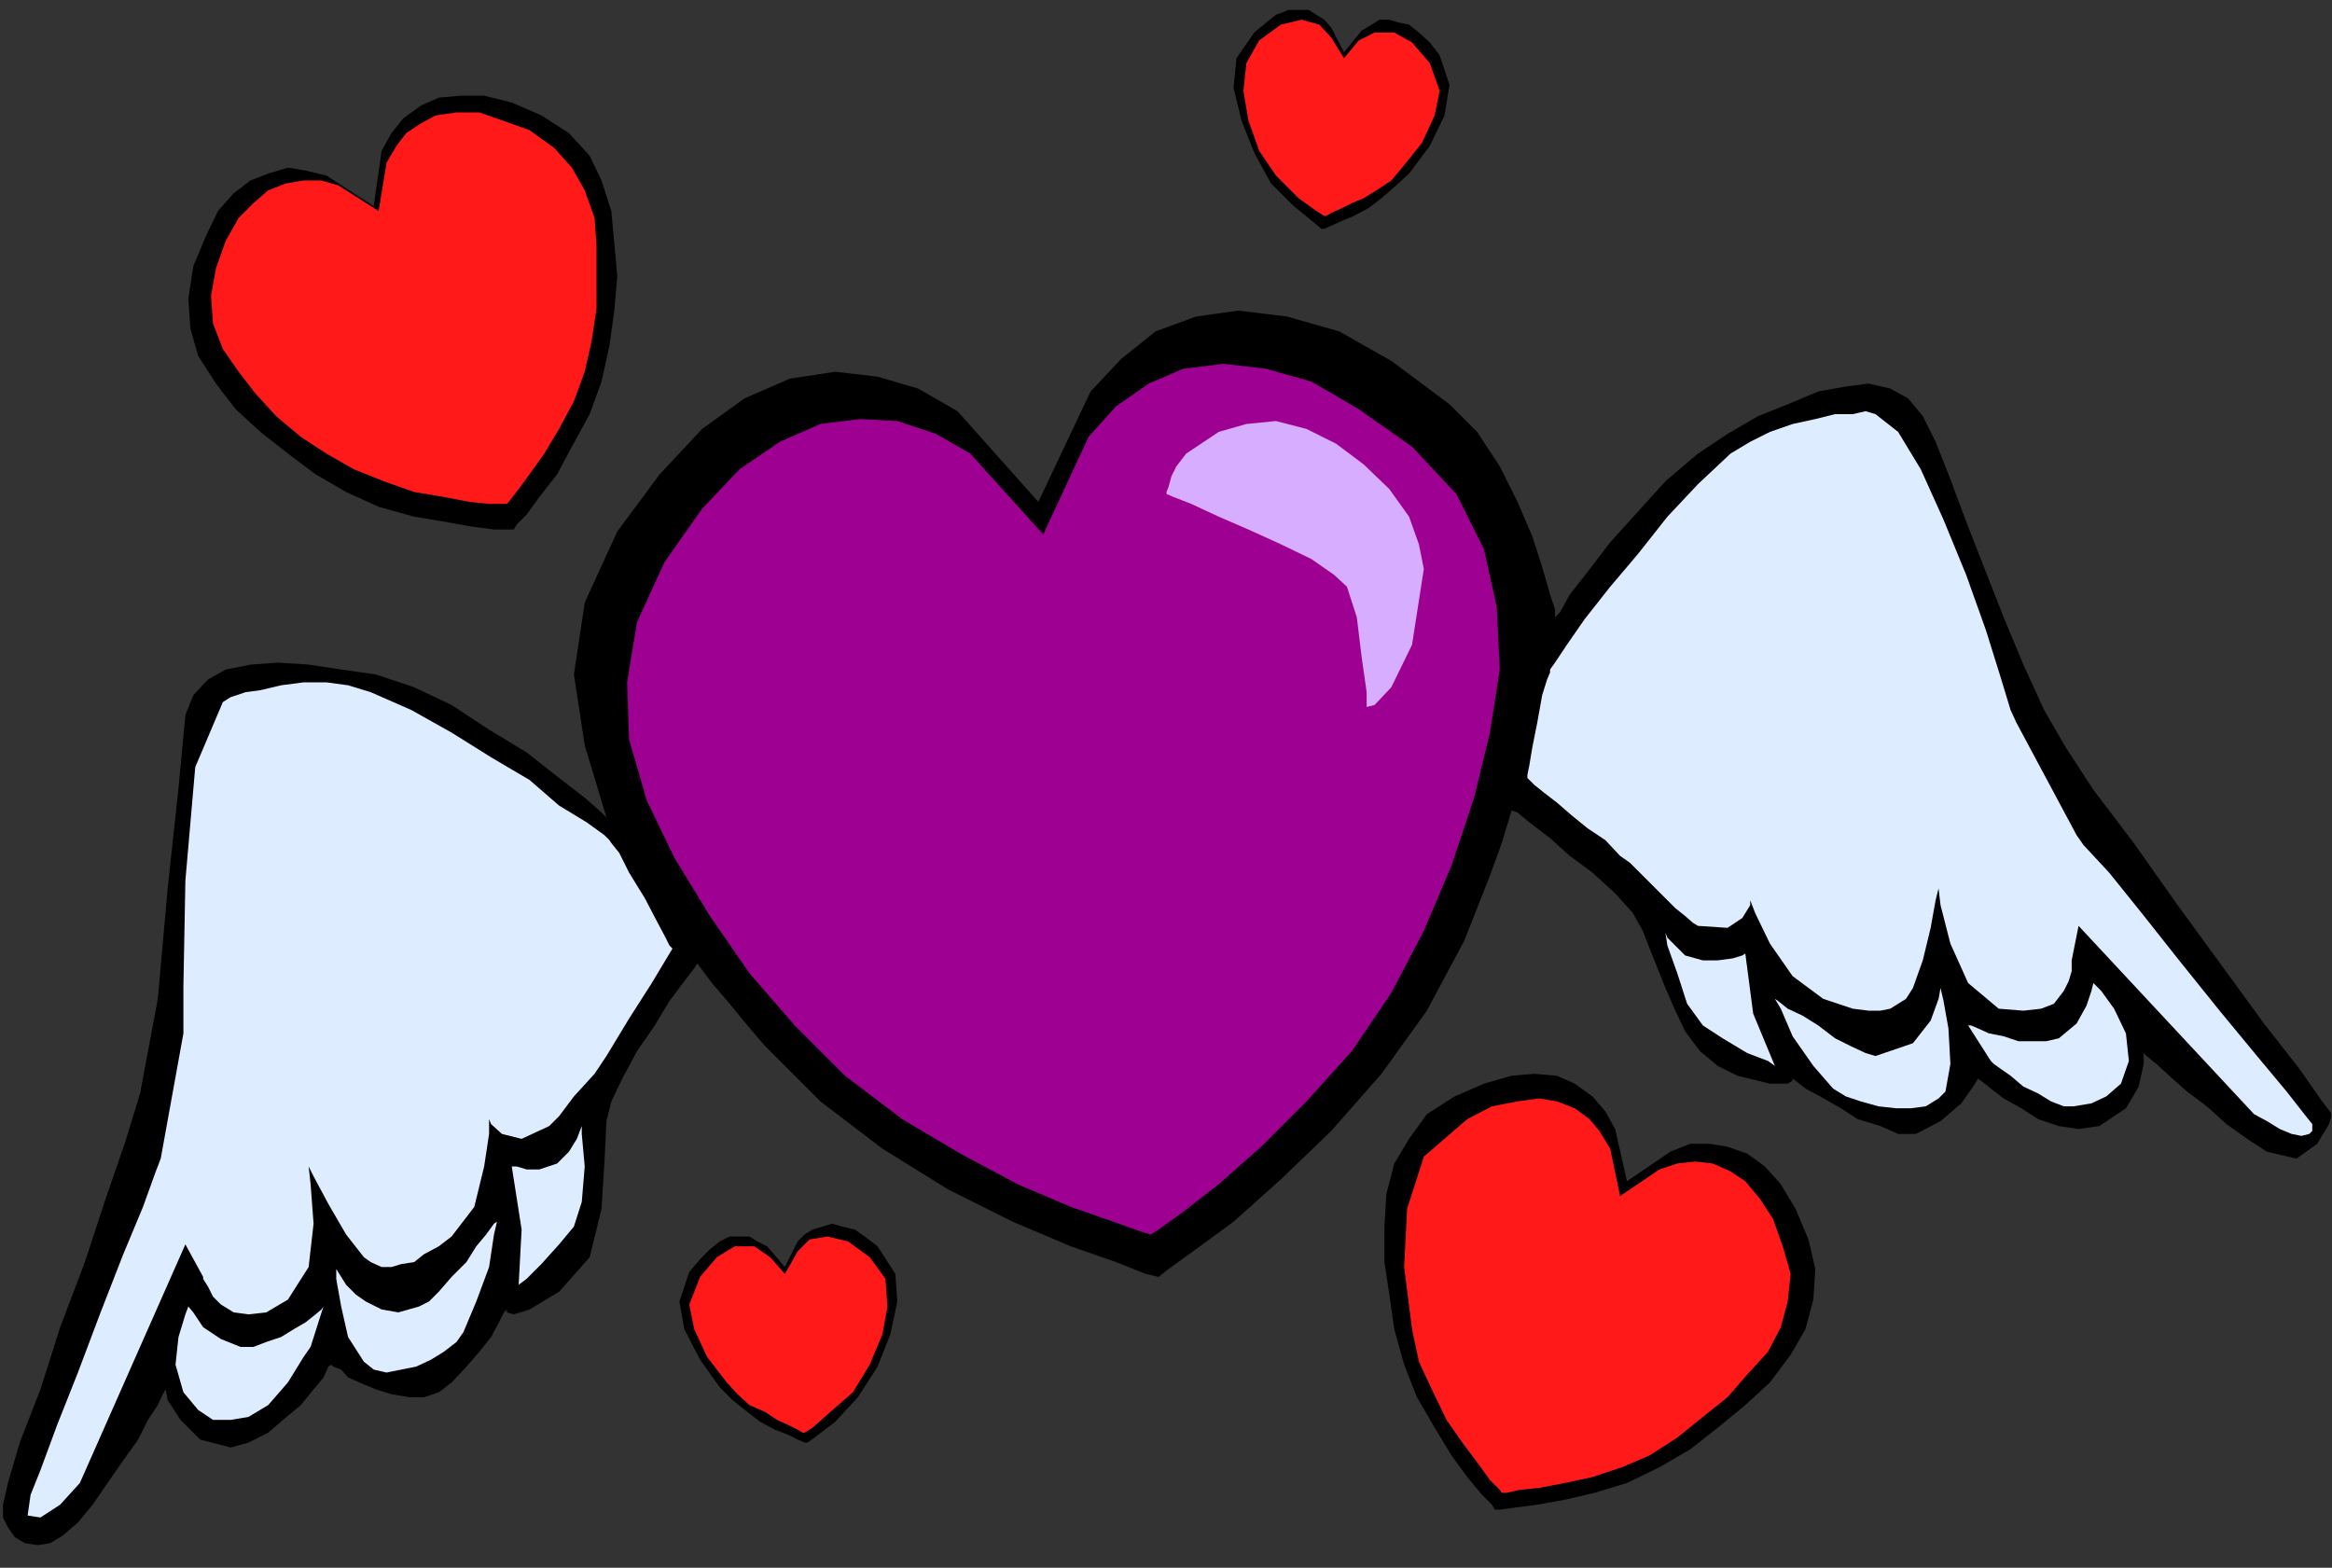 <?xml version="1.0" encoding="UTF-8" standalone="no"?>
<svg
   xmlns:ooo="http://xml.openoffice.org/svg/export"
   xmlns:dc="http://purl.org/dc/elements/1.1/"
   xmlns:cc="http://creativecommons.org/ns#"
   xmlns:rdf="http://www.w3.org/1999/02/22-rdf-syntax-ns#"
   xmlns:svg="http://www.w3.org/2000/svg"
   xmlns="http://www.w3.org/2000/svg"
   xmlns:sodipodi="http://sodipodi.sourceforge.net/DTD/sodipodi-0.dtd"
   xmlns:inkscape="http://www.inkscape.org/namespaces/inkscape"
   version="1.2"
   width="23.65mm"
   height="15.9mm"
   viewBox="0 0 2365 1590"
   preserveAspectRatio="xMidYMid"
   xml:space="preserve"
   id="svg109"
   sodipodi:docname="heartwng.svg"
   style="fill-rule:evenodd;stroke-width:28.222;stroke-linejoin:round"
   inkscape:version="0.92.5 (2060ec1f9f, 2020-04-08)"><rect x="0" y="0" width="2365" height="1590" fill="#333333" stroke="none"/><sodipodi:namedview
   pagecolor="#ffffff"
   bordercolor="#666666"
   borderopacity="1"
   objecttolerance="10"
   gridtolerance="10"
   guidetolerance="10"
   inkscape:pageopacity="0"
   inkscape:pageshadow="2"
   inkscape:window-width="664"
   inkscape:window-height="487"
   id="namedview111"
   showgrid="false"
   inkscape:zoom="0.2102413"
   inkscape:cx="44.711812"
   inkscape:cy="30.047243"
   inkscape:window-x="0"
   inkscape:window-y="0"
   inkscape:window-maximized="0"
   inkscape:current-layer="svg109" />
 <defs
   class="ClipPathGroup"
   id="defs8">
  <clipPath
   id="presentation_clip_path"
   clipPathUnits="userSpaceOnUse">
   <rect
   x="0"
   y="0"
   width="21000"
   height="29700"
   id="rect2" />
  </clipPath>
  <clipPath
   id="presentation_clip_path_shrink"
   clipPathUnits="userSpaceOnUse">
   <rect
   x="21"
   y="29"
   width="20958"
   height="29641"
   id="rect5" />
  </clipPath>
 </defs>
 <defs
   class="TextShapeIndex"
   id="defs12">
  <g
   ooo:slide="id1"
   ooo:id-list="id3"
   id="g10" />
 </defs>
 <defs
   class="EmbeddedBulletChars"
   id="defs44">
  <g
   id="bullet-char-template-57356"
   transform="matrix(4.8828125e-4,0,0,-4.8828125e-4,0,0)">
   <path
   d="M 580,1141 1163,571 580,0 -4,571 Z"
   id="path14"
   inkscape:connector-curvature="0" />
  </g>
  <g
   id="bullet-char-template-57354"
   transform="matrix(4.8828125e-4,0,0,-4.8828125e-4,0,0)">
   <path
   d="M 8,1128 H 1137 V 0 H 8 Z"
   id="path17"
   inkscape:connector-curvature="0" />
  </g>
  <g
   id="bullet-char-template-10146"
   transform="matrix(4.8828125e-4,0,0,-4.8828125e-4,0,0)">
   <path
   d="M 174,0 602,739 174,1481 1456,739 Z M 1358,739 309,1346 659,739 Z"
   id="path20"
   inkscape:connector-curvature="0" />
  </g>
  <g
   id="bullet-char-template-10132"
   transform="matrix(4.8828125e-4,0,0,-4.8828125e-4,0,0)">
   <path
   d="M 2015,739 1276,0 H 717 l 543,543 H 174 v 393 h 1086 l -543,545 h 557 z"
   id="path23"
   inkscape:connector-curvature="0" />
  </g>
  <g
   id="bullet-char-template-10007"
   transform="matrix(4.8828125e-4,0,0,-4.8828125e-4,0,0)">
   <path
   d="m 0,-2 c -7,16 -16,29 -25,39 l 381,530 c -94,256 -141,385 -141,387 0,25 13,38 40,38 9,0 21,-2 34,-5 21,4 42,12 65,25 l 27,-13 111,-251 280,301 64,-25 24,25 c 21,-10 41,-24 62,-43 C 886,937 835,863 770,784 769,783 710,716 594,584 L 774,223 c 0,-27 -21,-55 -63,-84 l 16,-20 C 717,90 699,76 672,76 641,76 570,178 457,381 L 164,-76 c -22,-34 -53,-51 -92,-51 -42,0 -63,17 -64,51 -7,9 -10,24 -10,44 0,9 1,19 2,30 z"
   id="path26"
   inkscape:connector-curvature="0" />
  </g>
  <g
   id="bullet-char-template-10004"
   transform="matrix(4.8828125e-4,0,0,-4.8828125e-4,0,0)">
   <path
   d="M 285,-33 C 182,-33 111,30 74,156 52,228 41,333 41,471 c 0,78 14,145 41,201 34,71 87,106 158,106 53,0 88,-31 106,-94 l 23,-176 c 8,-64 28,-97 59,-98 l 735,706 c 11,11 33,17 66,17 42,0 63,-15 63,-46 V 965 c 0,-36 -10,-64 -30,-84 L 442,47 C 390,-6 338,-33 285,-33 Z"
   id="path29"
   inkscape:connector-curvature="0" />
  </g>
  <g
   id="bullet-char-template-9679"
   transform="matrix(4.8828125e-4,0,0,-4.8828125e-4,0,0)">
   <path
   d="M 813,0 C 632,0 489,54 383,161 276,268 223,411 223,592 c 0,181 53,324 160,431 106,107 249,161 430,161 179,0 323,-54 432,-161 108,-107 162,-251 162,-431 0,-180 -54,-324 -162,-431 C 1136,54 992,0 813,0 Z"
   id="path32"
   inkscape:connector-curvature="0" />
  </g>
  <g
   id="bullet-char-template-8226"
   transform="matrix(4.8828125e-4,0,0,-4.8828125e-4,0,0)">
   <path
   d="m 346,457 c -73,0 -137,26 -191,78 -54,51 -81,114 -81,188 0,73 27,136 81,188 54,52 118,78 191,78 73,0 134,-26 185,-79 51,-51 77,-114 77,-187 0,-75 -25,-137 -76,-188 -50,-52 -112,-78 -186,-78 z"
   id="path35"
   inkscape:connector-curvature="0" />
  </g>
  <g
   id="bullet-char-template-8211"
   transform="matrix(4.8828125e-4,0,0,-4.8828125e-4,0,0)">
   <path
   d="M -4,459 H 1135 V 606 H -4 Z"
   id="path38"
   inkscape:connector-curvature="0" />
  </g>
  <g
   id="bullet-char-template-61548"
   transform="matrix(4.8828125e-4,0,0,-4.8828125e-4,0,0)">
   <path
   d="m 173,740 c 0,163 58,303 173,419 116,115 255,173 419,173 163,0 302,-58 418,-173 116,-116 174,-256 174,-419 0,-163 -58,-303 -174,-418 C 1067,206 928,148 765,148 601,148 462,206 346,322 231,437 173,577 173,740 Z"
   id="path41"
   inkscape:connector-curvature="0" />
  </g>
 </defs>
 <g
   id="g49"
   transform="translate(-9317,-14055)">
  <g
   id="id2"
   class="Master_Slide">
   <g
   id="bg-id2"
   class="Background" />
   <g
   id="bo-id2"
   class="BackgroundObjects" />
  </g>
 </g>
 <g
   class="SlideGroup"
   id="g107"
   transform="translate(-9317,-14055)">
  <g
   id="g105">
   <g
   id="container-id1">
    <g
   id="id1"
   class="Slide"
   clip-path="url(#presentation_clip_path)">
     <g
   class="Page"
   id="g101">
      <g
   class="Graphic"
   id="g99">
       <g
   id="id3">
        <rect
   class="BoundingBox"
   x="9317"
   y="14055"
   width="2365"
   height="1590"
   id="rect51"
   style="fill:none;stroke:none" />
        <defs
   id="defs56">
         <clipPath
   id="clip_path_1"
   clipPathUnits="userSpaceOnUse">
          <path
   d="m 9317,14055 h 2364 v 1589 H 9317 Z"
   id="path53"
   inkscape:connector-curvature="0" />
         </clipPath>
        </defs>
        <g
   clip-path="url(#clip_path_1)"
   id="g96">
         <path
   d="m 10833,15586 -3,-5 -10,-10 -15,-18 -16,-22 -17,-28 -18,-31 -13,-33 -10,-36 -5,-35 -5,-33 v -36 l 2,-33 8,-31 15,-25 18,-25 28,-18 30,-13 28,-8 23,-2 23,2 18,8 18,13 13,15 10,18 12,53 44,-30 20,-8 h 20 l 18,3 20,7 18,13 16,18 15,25 13,31 7,30 -2,31 -8,30 -15,26 -21,28 -25,23 -28,23 -28,22 -31,18 -33,16 -33,10 -30,7 -28,5 -23,3 -15,2 z"
   id="path58"
   inkscape:connector-curvature="0"
   style="fill:#000000;stroke:none" />
         <path
   d="m 10840,15569 -2,-3 -10,-10 -13,-18 -15,-20 -16,-23 -15,-31 -13,-28 -7,-33 -8,-63 3,-59 17,-53 44,-38 25,-13 26,-5 22,-3 18,3 18,7 15,11 10,12 11,18 10,48 40,-27 18,-6 18,-2 18,2 18,8 15,10 15,18 13,20 10,28 8,28 -3,28 -7,26 -13,25 -21,23 -20,23 -25,20 -26,21 -28,18 -28,12 -30,10 -28,6 -26,5 -20,2 -13,3 z"
   id="path60"
   inkscape:connector-curvature="0"
   style="fill:#ff1919;stroke:none" />
         <path
   d="m 9838,14592 h -5 -15 l -23,-3 -28,-5 -30,-5 -36,-10 -33,-15 -31,-18 -28,-21 -28,-22 -25,-23 -20,-26 -18,-28 -8,-28 -2,-30 5,-33 13,-31 12,-25 16,-18 17,-13 18,-7 20,-6 18,3 21,5 48,31 8,-56 10,-18 12,-15 18,-13 18,-8 23,-2 h 23 l 28,7 30,13 28,18 21,23 12,25 10,31 3,33 3,33 -3,35 -5,36 -8,36 -12,33 -18,33 -15,28 -18,23 -13,18 -10,10 z"
   id="path62"
   inkscape:connector-curvature="0"
   style="fill:#000000;stroke:none" />
         <path
   d="m 9831,14566 h -5 -13 l -20,-2 -26,-5 -30,-5 -31,-11 -30,-12 -28,-16 -26,-17 -25,-21 -21,-23 -17,-22 -16,-23 -10,-26 -2,-28 5,-28 10,-28 13,-23 15,-15 15,-13 18,-7 18,-3 h 18 l 17,5 41,26 8,-49 10,-17 10,-13 15,-10 15,-8 21,-3 h 23 l 23,8 28,10 25,18 18,20 13,23 10,28 2,28 v 33 31 l -5,33 -7,31 -11,30 -15,28 -15,25 -15,21 -11,15 -10,13 z"
   id="path64"
   inkscape:connector-curvature="0"
   style="fill:#ff1919;stroke:none" />
         <path
   d="m 10136,15518 h -3 l -7,-3 -10,-5 -13,-5 -15,-8 -13,-10 -15,-12 -13,-13 -20,-28 -16,-31 -5,-28 10,-30 11,-13 10,-10 10,-8 10,-5 h 10 10 l 8,5 10,5 18,21 13,-26 7,-7 8,-5 10,-3 10,-3 10,3 13,3 10,7 13,10 18,28 2,28 -7,33 -13,33 -20,31 -23,25 -21,16 z"
   id="path66"
   inkscape:connector-curvature="0"
   style="fill:#000000;stroke:none" />
         <path
   d="m 10133,15508 h -2 l -5,-3 -10,-5 -11,-5 -12,-8 -16,-7 -12,-11 -11,-12 -20,-26 -13,-28 -5,-25 11,-28 17,-20 18,-11 h 20 l 16,11 15,17 13,-23 12,-12 18,-3 21,5 22,16 16,22 2,28 -5,28 -13,31 -17,28 -23,20 -18,16 z"
   id="path68"
   inkscape:connector-curvature="0"
   style="fill:#ff1919;stroke:none" />
         <path
   d="m 10657,14287 -7,-6 -21,-17 -23,-23 -17,-31 -13,-33 -8,-33 3,-30 18,-26 12,-10 10,-8 13,-5 h 10 10 l 8,5 8,5 7,8 13,25 18,-22 10,-6 8,-5 h 10 l 10,3 10,2 10,8 11,10 10,13 10,30 -5,31 -15,31 -21,28 -13,12 -15,13 -13,10 -15,8 -12,5 -11,5 -7,3 z"
   id="path70"
   inkscape:connector-curvature="0"
   style="fill:#000000;stroke:none" />
         <path
   d="m 10660,14274 -8,-5 -18,-13 -23,-23 -17,-25 -11,-31 -5,-30 3,-28 13,-23 22,-16 21,-5 18,5 12,13 13,21 15,-18 16,-8 h 20 l 18,10 18,21 10,28 -5,25 -13,28 -20,25 -11,13 -12,8 -16,10 -12,5 -10,5 -11,5 -5,3 z"
   id="path72"
   inkscape:connector-curvature="0"
   style="fill:#ff1919;stroke:none" />
         <path
   d="m 11412,14813 -22,-38 -21,-46 -20,-48 -20,-51 -18,-46 -16,-43 -15,-38 -13,-26 -15,-18 -18,-10 -22,-5 -23,3 -28,5 -31,13 -30,12 -31,18 -30,20 -33,28 -28,31 -28,31 -23,30 -18,23 -10,18 -5,5 v -8 l -5,-15 -8,-28 -10,-31 -15,-35 -18,-36 -23,-35 -28,-28 -59,-44 -53,-30 -53,-15 -49,-6 -43,6 -41,15 -35,28 -31,33 -53,112 -82,-92 -40,-23 -41,-12 -43,-5 -46,7 -46,20 -43,31 -43,46 -43,58 -33,72 -11,73 11,72 22,73 -5,-5 -17,-15 -26,-20 -33,-26 -38,-23 -38,-25 -38,-18 -39,-13 -35,-5 -33,-5 -31,-2 -28,2 -25,5 -18,10 -15,16 -8,20 -7,74 -11,102 -10,112 -18,96 -15,49 -20,58 -21,64 -25,66 -20,63 -21,54 -12,41 -5,22 v 13 l 5,10 7,10 10,6 13,2 13,-2 13,-8 15,-13 15,-18 15,-22 16,-23 15,-21 10,-20 10,-15 5,-11 3,-5 2,11 13,20 20,20 31,8 18,-5 20,-10 15,-13 18,-15 13,-16 10,-12 5,-11 3,-2 2,2 8,3 7,8 16,7 12,5 16,5 18,3 h 15 l 15,-5 13,-10 15,-16 13,-15 12,-15 8,-15 5,-10 3,-3 v 3 l 7,2 16,-5 30,-18 31,-35 12,-49 3,-48 2,-41 5,-20 11,-23 15,-28 18,-26 15,-25 15,-20 10,-13 3,-5 15,20 18,21 18,22 18,21 56,56 63,48 66,41 66,33 59,25 46,16 30,12 13,3 10,-8 25,-18 41,-30 48,-43 51,-49 51,-58 46,-64 38,-71 13,-33 13,-33 12,-33 10,-33 6,2 12,10 21,16 20,18 23,17 23,21 18,20 10,18 7,18 8,20 8,20 10,23 10,21 15,20 18,15 20,10 33,8 h 18 l 5,-3 v -2 l 3,2 10,8 15,8 21,12 17,11 23,7 18,8 h 18 l 25,-13 21,-18 12,-17 5,-8 3,2 10,8 13,10 18,10 17,11 21,7 20,3 21,-3 27,-18 13,-22 5,-23 v -11 l 3,3 10,8 13,12 18,16 20,15 20,18 21,15 20,13 30,7 21,-15 12,-20 3,-10 -10,-13 -23,-33 -36,-46 -43,-59 -46,-63 -43,-61 -41,-54 z"
   id="path74"
   inkscape:connector-curvature="0"
   style="fill:#000000;stroke:none" />
         <path
   d="m 10484,15307 -10,-3 -28,-10 -43,-15 -54,-23 -58,-31 -59,-35 -58,-44 -51,-51 -46,-53 -40,-58 -36,-59 -28,-58 -18,-62 -2,-58 10,-61 28,-61 38,-54 38,-40 41,-28 41,-18 40,-5 38,2 39,13 35,20 74,82 46,-99 28,-31 33,-23 35,-15 41,-5 43,5 46,13 48,28 54,38 45,48 28,56 13,59 3,63 -10,64 -16,66 -23,69 -28,66 -33,63 -40,59 -46,51 -46,46 -43,38 -36,28 -25,18 z"
   id="path76"
   inkscape:connector-curvature="0"
   style="fill:#9e0091;stroke:none" />
         <path
   d="m 10581,14485 30,-3 31,8 30,15 28,21 26,25 20,28 10,28 5,25 -12,77 -21,43 -17,18 -8,2 v -15 l -5,-35 -5,-41 -10,-31 -13,-12 -23,-16 -31,-15 -33,-15 -30,-13 -28,-13 -18,-7 -7,-3 v -2 l 2,-5 3,-11 5,-10 10,-13 15,-10 18,-12 z"
   id="path78"
   inkscape:connector-curvature="0"
   style="fill:#d6adff;stroke:none" />
         <path
   d="m 9935,14907 2,3 8,10 10,20 16,26 12,23 8,15 5,10 3,3 -6,10 -15,25 -23,36 -23,38 -12,18 -21,23 -15,20 -10,10 -28,13 -20,-5 -11,-10 -2,-5 v 15 l -5,33 -10,41 -23,30 -13,10 -15,8 -10,8 -13,2 -10,3 h -10 l -11,-5 -7,-5 -18,-23 -18,-31 -15,-28 -5,-10 2,18 3,40 -5,44 -21,33 -22,13 -18,2 -15,-2 -13,-8 -8,-8 -5,-10 -5,-8 v -2 l -18,-33 -107,242 -20,22 -20,13 -13,-2 3,-21 10,-25 17,-46 21,-53 23,-61 23,-59 20,-48 13,-36 5,-13 23,-127 v -48 l 2,-107 10,-115 28,-66 8,-5 15,-5 15,-2 21,-5 23,-3 h 23 l 22,3 23,7 41,18 41,23 40,25 39,23 30,26 28,17 18,13 z"
   id="path80"
   inkscape:connector-curvature="0"
   style="fill:#ddedff;stroke:none" />
         <path
   d="m 9508,15380 -3,8 -7,23 -3,28 8,28 15,18 15,10 h 18 l 18,-3 20,-12 20,-23 16,-26 7,-10 13,-41 -2,3 -6,5 -10,8 -12,7 -13,8 -15,5 -13,5 h -13 l -20,-8 -18,-12 -10,-15 z"
   id="path82"
   inkscape:connector-curvature="0"
   style="fill:#ddedff;stroke:none" />
         <path
   d="m 9658,15340 v 12 l 5,28 7,31 16,25 10,8 13,3 15,-3 15,-3 15,-7 13,-8 13,-10 7,-10 13,-31 13,-35 5,-33 3,-13 -3,2 -8,11 -10,12 -10,16 -15,15 -13,15 -10,10 -10,5 -21,6 -17,-3 -16,-8 -10,-7 -10,-10 -5,-8 -5,-8 z"
   id="path84"
   inkscape:connector-curvature="0"
   style="fill:#ddedff;stroke:none" />
         <path
   d="m 9846,15302 -10,-64 h 5 l 10,3 h 13 l 18,-6 12,-12 8,-13 5,-13 v -5 13 l 3,33 -3,36 -8,25 -15,18 -18,20 -15,15 -8,6 z"
   id="path86"
   inkscape:connector-curvature="0"
   style="fill:#ddedff;stroke:none" />
         <path
   d="m 10889,14734 v 3 l -3,7 -5,16 -5,28 -5,25 -3,18 -2,10 v 3 l 2,2 5,5 10,8 13,10 15,13 16,13 18,12 15,16 10,7 10,10 13,13 10,10 13,13 10,8 8,7 5,3 30,2 15,-10 8,-13 v -5 l 5,13 15,31 23,33 31,23 15,5 15,5 16,2 h 12 l 10,-2 8,-5 8,-5 7,-11 10,-28 8,-33 5,-28 3,-12 2,17 10,39 18,40 31,26 25,2 18,-2 13,-5 10,-13 5,-10 3,-10 v -8 -3 l 7,-35 178,191 13,7 13,8 12,5 10,2 8,-2 3,-3 v -7 l -8,-10 -18,-23 -30,-36 -38,-46 -41,-51 -38,-48 -33,-41 -26,-28 -7,-10 -61,-114 -6,-13 -10,-33 -15,-48 -20,-56 -23,-56 -23,-51 -23,-38 -23,-18 -10,-3 -13,3 h -18 l -20,5 -23,5 -23,8 -20,10 -20,12 -33,31 -31,33 -30,38 -28,33 -26,33 -18,26 -12,18 z"
   id="path88"
   inkscape:connector-curvature="0"
   style="fill:#ddedff;stroke:none" />
         <path
   d="m 11440,15052 8,8 13,18 12,25 3,28 -8,23 -15,13 -15,7 -18,3 h -10 l -13,-5 -13,-8 -15,-7 -13,-11 -10,-7 -7,-5 -3,-3 -23,-36 h 3 l 7,3 11,5 15,3 15,5 h 15 13 l 13,-3 18,-15 10,-18 5,-15 z"
   id="path90"
   inkscape:connector-curvature="0"
   style="fill:#ddedff;stroke:none" />
         <path
   d="m 11285,15057 3,13 5,28 2,36 -5,28 -7,7 -13,8 -15,2 h -15 l -18,-2 -18,-5 -15,-5 -13,-8 -20,-23 -21,-30 -12,-28 -6,-10 3,2 10,8 15,7 16,10 17,13 16,8 15,7 10,3 38,-13 18,-23 8,-22 z"
   id="path92"
   inkscape:connector-curvature="0"
   style="fill:#ddedff;stroke:none" />
         <path
   d="m 11095,15083 -8,-61 -3,2 -10,3 -15,2 h -15 l -18,-5 -10,-10 -8,-8 -2,-5 2,13 10,28 10,31 16,22 20,13 25,15 21,8 7,5 z"
   id="path94"
   inkscape:connector-curvature="0"
   style="fill:#ddedff;stroke:none" />
        </g>
       </g>
      </g>
     </g>
    </g>
   </g>
  </g>
 </g>
</svg>